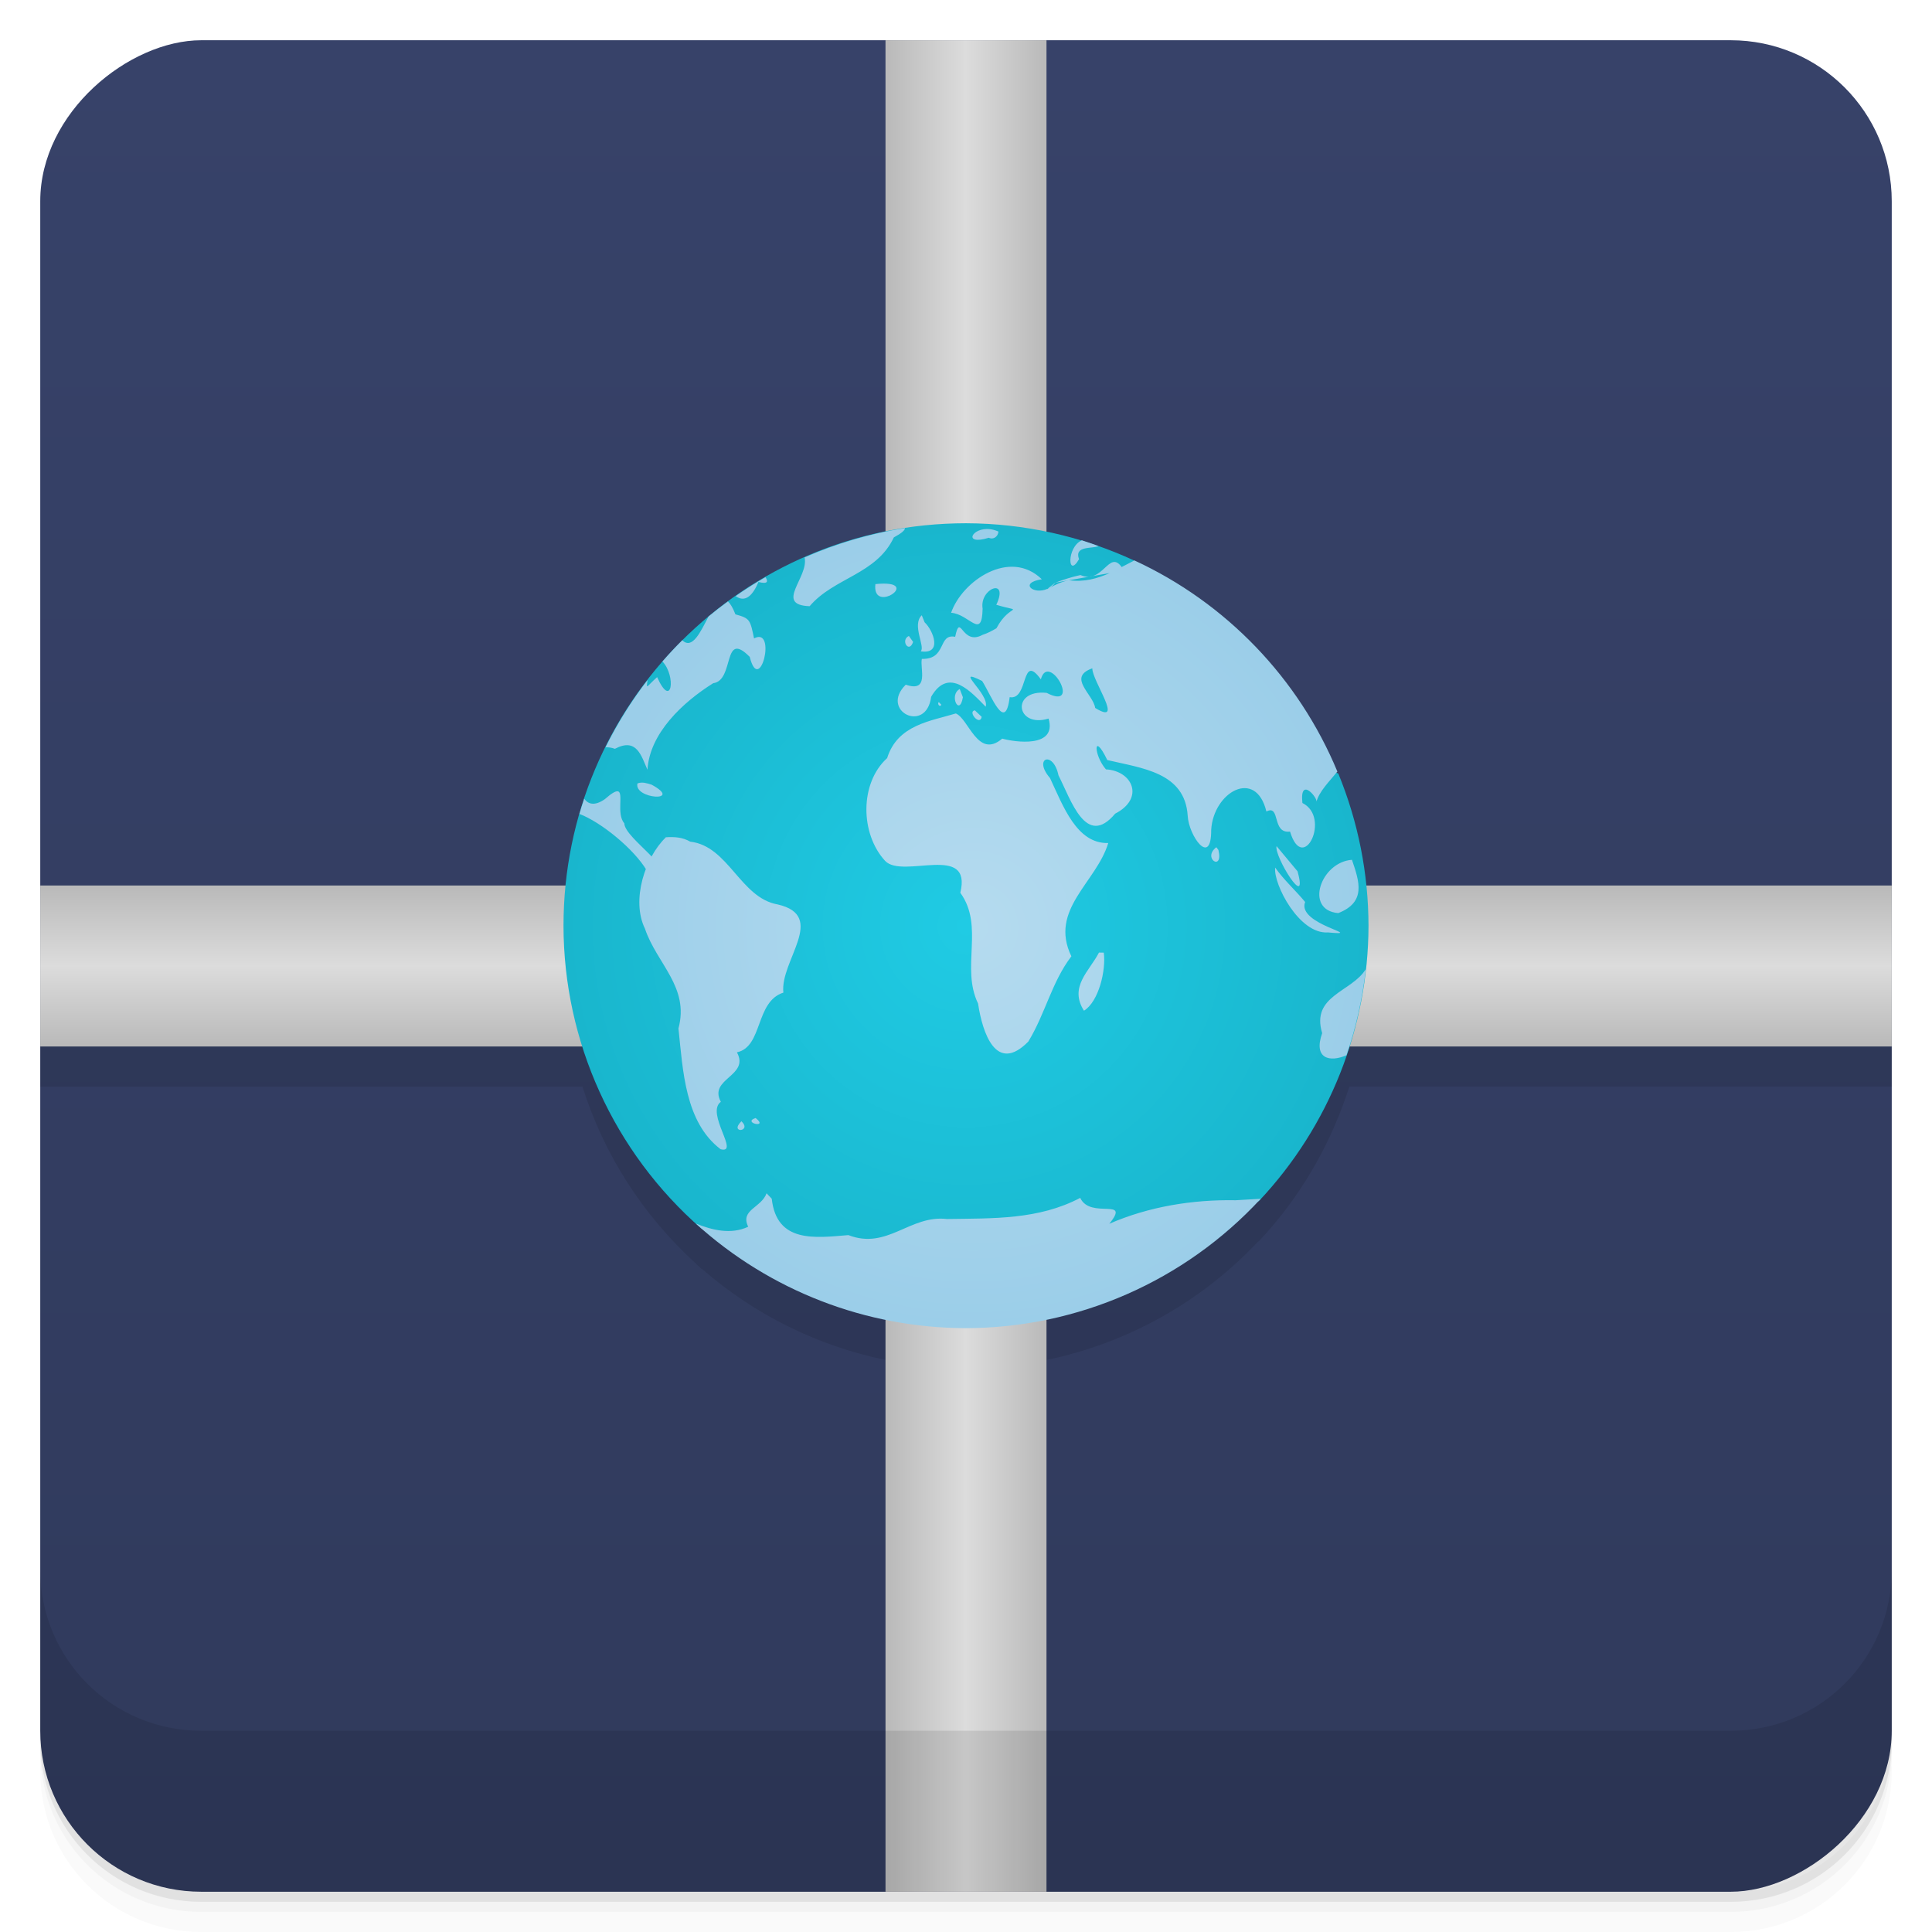<svg width="48" height="48" version="1.1" viewBox="0 0 48 48" xmlns="http://www.w3.org/2000/svg" xmlns:xlink="http://www.w3.org/1999/xlink">
 <defs>
  <linearGradient id="linearGradient4501" x1="-47" x2="-1" y1="2.8779e-15" y2="6.1232e-17" gradientUnits="userSpaceOnUse">
   <stop style="stop-color:#303a5c" offset="0"/>
   <stop style="stop-color:#374269" offset="1"/>
  </linearGradient>
  <radialGradient id="radialGradient4215" cx="24.17" cy="24.06" r="9.769" gradientTransform="matrix(1 0 0 1.017 0 -1.419)" gradientUnits="userSpaceOnUse">
   <stop style="stop-color:#b5dbef" offset="0"/>
   <stop style="stop-color:#9bcee9" offset="1"/>
  </radialGradient>
  <radialGradient id="radialGradient4211" cx="24" cy="24" r="6" gradientTransform="matrix(1.667 0 0 1.667 -16 -17)" gradientUnits="userSpaceOnUse">
   <stop style="stop-color:#20cbe4" offset="0"/>
   <stop style="stop-color:#19b6cd" offset="1"/>
  </radialGradient>
  <linearGradient id="linearGradient4257" x1="22" x2="26" gradientTransform="rotate(-90 24 24)" gradientUnits="userSpaceOnUse" xlink:href="#linearGradient4165"/>
  <linearGradient id="linearGradient4165">
   <stop style="stop-color:#b9b9b9" offset="0"/>
   <stop style="stop-color:#dcdcdc" offset=".5"/>
   <stop style="stop-color:#b9b9b9" offset="1"/>
  </linearGradient>
  <linearGradient id="linearGradient4262" x2="0" y1="26" y2="22" gradientTransform="rotate(-90 24 24)" gradientUnits="userSpaceOnUse" xlink:href="#linearGradient4165"/>
 </defs>
 <g transform="translate(0 3.949e-5)">
  <path d="m1 43v0.25c0 2.216 1.784 4 4 4h38c2.216 0 4-1.784 4-4v-0.25c0 2.216-1.784 4-4 4h-38c-2.216 0-4-1.784-4-4zm0 0.5v0.5c0 2.216 1.784 4 4 4h38c2.216 0 4-1.784 4-4v-0.5c0 2.216-1.784 4-4 4h-38c-2.216 0-4-1.784-4-4z" style="opacity:.02"/>
  <path d="m1 43.25v0.25c0 2.216 1.784 4 4 4h38c2.216 0 4-1.784 4-4v-0.25c0 2.216-1.784 4-4 4h-38c-2.216 0-4-1.784-4-4z" style="opacity:.05"/>
  <path d="m1 43v0.25c0 2.216 1.784 4 4 4h38c2.216 0 4-1.784 4-4v-0.25c0 2.216-1.784 4-4 4h-38c-2.216 0-4-1.784-4-4z" style="opacity:.1"/>
 </g>
 <rect transform="rotate(-90)" x="-47" y="1" width="46" height="46" rx="4" style="fill:url(#linearGradient4501)"/>
 <path d="m22 2v12.201c-1.442 0.293-2.766 0.903-3.91 1.744l-0.002-0.002v-0.002c-0.073 0.053-0.143 0.111-0.215 0.166-0.09 0.07-0.182 0.136-0.27 0.209-0.225 0.188-0.442 0.385-0.65 0.592l-0.002-0.002c-0.007 0.007-0.014 0.016-0.021 0.023-0.162 0.163-0.321 0.331-0.471 0.504 2e-3 0.002 0.002 0.006 0.004 0.008-0.13 0.149-0.254 0.302-0.375 0.459 4.1e-4 -0.003-4.21e-4 -6.4e-4 0-0.004-0.011 0.014-0.019 0.029-0.029 0.043-0.185 0.242-0.359 0.49-0.521 0.748-0.01 0.017-0.019 0.034-0.029 0.051-0.161 0.259-0.31 0.526-0.447 0.801-0.004 0.009-0.011 0.016-0.016 0.025h0.002c-0.204 0.412-0.384 0.838-0.531 1.279v0.002c-0.037 0.113-0.074 0.225-0.107 0.34-0.004 0.012-0.008 0.025-0.012 0.037h0.002c-0.166 0.574-0.289 1.166-0.35 1.777h-13.049v4h13.471c0.53 1.679 1.499 3.201 2.83 4.404-0.005-2e-3 -0.011-0.004-0.016-0.006 0.022 0.02 0.046 0.037 0.068 0.057 0.023 0.021 0.043 0.044 0.066 0.064h0.002c0.01 0.006 0.021 0.011 0.031 0.018 1.305 1.135 2.872 1.906 4.547 2.25v13.213h4v-13.211c1.997-0.413 3.835-1.431 5.254-2.938 8e-3 -4e-3 0.015-0.008 0.023-0.012 0.986-1.046 1.716-2.286 2.174-3.623h0.002c0.005-0.013 0.007-0.028 0.012-0.041 0.02-0.059 0.042-0.117 0.061-0.176h13.475v-4h-13.053c-0.098-0.954-0.332-1.891-0.697-2.781-0.017-0.007-0.03-0.014-0.047-0.021 0.008-0.009 0.016-0.018 0.023-0.027-0.963-2.32-2.763-4.192-5.039-5.244l-0.004-0.002c-0.002 9.93e-4 -0.004 9.19e-4 -0.006 0.002-0.292-0.135-0.592-0.251-0.895-0.357 0.002-9.65e-4 0.008-8.77e-4 0.01-0.002-0.035-0.013-0.07-0.025-0.105-0.037-0.004-0.001-0.008-0.003-0.012-0.004-0.003-0.001-0.007-8.5e-4 -0.01-0.002-0.096-0.034-0.191-0.068-0.287-0.1-0.007 0.003-0.012 0.01-0.02 0.014-0.284-0.085-0.569-0.165-0.859-0.225v-12.213h-4z" style="opacity:.1"/>
 <path d="m1 22v4h46v-4h-46z" style="fill:url(#linearGradient4257)"/>
 <path d="m22 1v46h4v-46h-4z" style="fill:url(#linearGradient4262)"/>
 <g transform="translate(0 3.949e-5)">
  <g transform="translate(0 -1004.4)">
   <path d="m1 1043.4v4c0 2.216 1.784 4 4 4h38c2.216 0 4-1.784 4-4v-4c0 2.216-1.784 4-4 4h-38c-2.216 0-4-1.784-4-4z" style="opacity:.1"/>
  </g>
 </g>
 <path d="m24 13c-5.523 0-10 4.477-10 10 3e-3 2.882 1.25 5.623 3.42 7.52h2e-3c3.611 2.191 8.66 1.934 13.855-0.68 1.744-1.851 2.718-4.297 2.723-6.84-2e-3 -1.297-0.257-2.581-0.75-3.781-2.942-1.253-4.359-2.839-5.072-5.293-1.309-0.606-2.735-0.922-4.178-0.926" style="fill-rule:evenodd;fill:url(#radialGradient4211)"/>
 <path d="m22.484 13.12c-0.86 0.134-1.698 0.38-2.494 0.73 0.11 0.494-0.762 1.179 0.125 1.211 0.605-0.712 1.657-0.786 2.092-1.709 0.198-0.107 0.279-0.181 0.277-0.232zm2.113 0.027c-0.459-0.053-0.681 0.417-0.029 0.213 0.113 0.057 0.232-0.033 0.238-0.154-0.074-0.032-0.143-0.051-0.209-0.059zm2.281 0.277c-0.382 0.167-0.354 0.966-0.07 0.469-0.125-0.344 0.331-0.253 0.484-0.326-0.137-0.051-0.275-0.098-0.414-0.143zm1.305 0.5c-0.104 0.058-0.211 0.107-0.316 0.164-0.316-0.443-0.465 0.44-1.023 0.199-0.211 0.045-0.415 0.111-0.617 0.186l-2e-3 2e-3 0.334-0.059 1.01-0.178c-0.304 0.134-0.623 0.229-1.01 0.178-0.173 0.033-0.329 0.105-0.479 0.189 0.052-0.032 0.101-0.077 0.146-0.135l-0.197 0.156c0.017-8e-3 0.033-0.011 0.049-0.021-0.025 0.014-0.052 0.026-0.076 0.041l0.027-0.02c-0.35 0.166-0.726-0.147-0.145-0.234-0.797-0.774-1.981 0.043-2.254 0.832 0.458 0.033 0.765 0.687 0.783-0.102-0.084-0.505 0.665-0.789 0.34-0.096 0.73 0.217 0.343-0.059 4e-3 0.582-0.11 0.066-0.222 0.125-0.344 0.164-0.525 0.288-0.549-0.583-0.682 0.049-0.439-0.084-0.199 0.565-0.828 0.549-0.053 0.229 0.196 0.844-0.4 0.641-0.658 0.653 0.512 1.23 0.631 0.301 0.44-0.765 1.01-0.102 1.355 0.246 0.102-0.32-0.832-1.01-0.088-0.639 0.233 0.367 0.575 1.299 0.684 0.402 0.481 0.084 0.274-1.13 0.775-0.443 0.192-0.709 1.035 0.797 0.143 0.336-0.895-0.092-0.763 0.885 0.049 0.639 0.216 0.744-0.852 0.582-1.152 0.498-0.609 0.518-0.831-0.498-1.154-0.625-0.615 0.189-1.446 0.277-1.705 1.109-0.682 0.617-0.675 1.873-0.051 2.553 0.437 0.462 2.172-0.456 1.869 0.793 0.604 0.832 6e-3 1.856 0.441 2.752 0.11 0.736 0.451 1.754 1.248 0.945 0.426-0.7 0.581-1.477 1.07-2.119-0.562-1.16 0.621-1.832 0.916-2.814-0.783 0.021-1.118-0.914-1.447-1.615-0.43-0.497 0.081-0.697 0.211-0.066 0.311 0.606 0.682 1.818 1.408 0.951 0.737-0.378 0.436-1.063-0.229-1.1-0.31-0.356-0.322-0.968 0.033-0.232 0.859 0.204 1.929 0.304 1.998 1.383 0.023 0.497 0.589 1.293 0.584 0.35 0.056-0.938 1.108-1.54 1.371-0.455 0.361-0.182 0.123 0.556 0.588 0.5 0.326 1.079 1.025-0.357 0.307-0.711-0.075-0.689 0.402-0.106 0.346-0.023 0.074-0.272 0.324-0.511 0.523-0.758-0.963-2.32-2.764-4.192-5.04-5.244zm-9.164 0.416c-0.254 0.146-0.502 0.303-0.742 0.471 0.246 0.172 0.431-0.028 0.566-0.352 0.239 0.059 0.243-0.013 0.176-0.119zm3.078 0.168c-0.081-0.011-0.195-0.012-0.348 4e-3 -0.081 0.684 0.916 0.076 0.348-4e-3zm-4.01 0.434c-0.165 0.12-0.327 0.245-0.484 0.375-0.199 0.382-0.402 0.83-0.652 0.59-0.17 0.17-0.335 0.346-0.492 0.527 0.344 0.365 0.232 1.202-0.133 0.389-0.275 0.244-0.27 0.323-0.238 0.074-0.402 0.52-0.751 1.079-1.043 1.668 0.072 0 0.148 7e-3 0.232 0.039 0.544-0.287 0.655 0.175 0.809 0.52 0.055-0.907 0.874-1.674 1.633-2.15 0.538-0.067 0.226-1.343 0.908-0.654 0.248 0.991 0.681-0.764 0.107-0.459-0.096-0.461-0.098-0.498-0.463-0.598-0.064-0.167-0.125-0.263-0.184-0.32zm4.814 0.344c-0.253 0.242 0.092 0.777-0.025 0.896 0.546 0.084 0.312-0.52 0.096-0.721zm-0.32 0.514c-0.218 0.101 4e-3 0.449 0.105 0.148zm4.557 0.803c-6e-3 0.313 0.815 1.441 0.072 0.986-0.051-0.345-0.7-0.76-0.074-0.984zm-3.293 0.516c-0.279 0.144-5e-3 0.702 0.078 0.203zm-0.521 0.324c-0.042 0.037 0.017 0.14 0.064 0.068zm0.896 0.205c-0.188 0.027 0.125 0.401 0.17 0.162zm-8.205 1.801c-0.06-9e-3 -0.12-8e-3 -0.178 0.016-0.09 0.393 1.154 0.466 0.354 0.031-0.055-0.018-0.116-0.037-0.176-0.047zm-0.672 0.211c-0.055-5e-3 -0.151 0.05-0.316 0.195-0.249 0.174-0.414 0.129-0.512-0.012-0.042 0.126-0.082 0.252-0.119 0.379 0.546 0.208 1.358 0.875 1.672 1.404 0.888 0.069-0.553-0.784-0.557-1.172-0.207-0.231-3e-3 -0.781-0.168-0.795zm1.195 1.145v4e-3c-0.504 0.485-0.864 1.547-0.514 2.264 0.293 0.872 1.11 1.448 0.832 2.479 0.112 1.038 0.16 2.326 1.047 3 0.488 0.126-0.379-0.896 6e-3 -1.178-0.314-0.582 0.724-0.635 0.4-1.229 0.65-0.14 0.449-1.257 1.154-1.484-0.09-0.789 1.102-1.907-0.145-2.191-0.927-0.165-1.218-1.45-2.168-1.559-0.198-0.112-0.391-0.123-0.613-0.109zm15.178 0.217c-0.068 0.244 0.803 1.65 0.521 0.625zm-1.496 0.027c-0.363 0.277 0.184 0.616 0.051 0.068zm3.369 0.313c-0.777 0.055-1.19 1.251-0.34 1.324 0.695-0.272 0.528-0.777 0.34-1.324zm-1.91 0.189-2e-3 2e-3c0 2e-3 3e-3 2e-3 4e-3 4e-3 0 0-2e-3 -4e-3 -2e-3 -6e-3zm2e-3 6e-3c-0.045 0.416 0.6 1.659 1.311 1.609 0.995 0.091-0.787-0.195-0.566-0.756-0.241-0.293-0.523-0.541-0.744-0.854zm-4.377 2.109c-0.238 0.462-0.751 0.85-0.373 1.445 0.37-0.229 0.551-1.01 0.492-1.443zm6.629 0.412c-0.348 0.571-1.368 0.652-1.084 1.59-0.227 0.646 0.2 0.727 0.604 0.549 0.238-0.693 0.399-1.41 0.48-2.139zm-15.16 3.699c-0.351 0.116 0.343 0.27 0 0zm-0.352 0.08c-0.316 0.31 0.276 0.266 0 0zm0.625 1.789c-0.134 0.366-0.663 0.408-0.457 0.832-0.431 0.202-0.899 0.083-1.303-0.08 1.836 1.669 4.228 2.595 6.709 2.6 2.784-5e-3 5.439-1.17 7.328-3.215-0.208 0.012-0.415 0.026-0.621 0.037-1.073-0.02-2.162 0.158-3.141 0.584 0.545-0.675-0.47-0.098-0.723-0.643-1.036 0.545-2.162 0.508-3.311 0.525-0.925-0.107-1.48 0.775-2.449 0.4-0.833 0.069-1.782 0.202-1.904-0.904l-0.127-0.133z" style="fill:url(#radialGradient4215)"/>
</svg>
